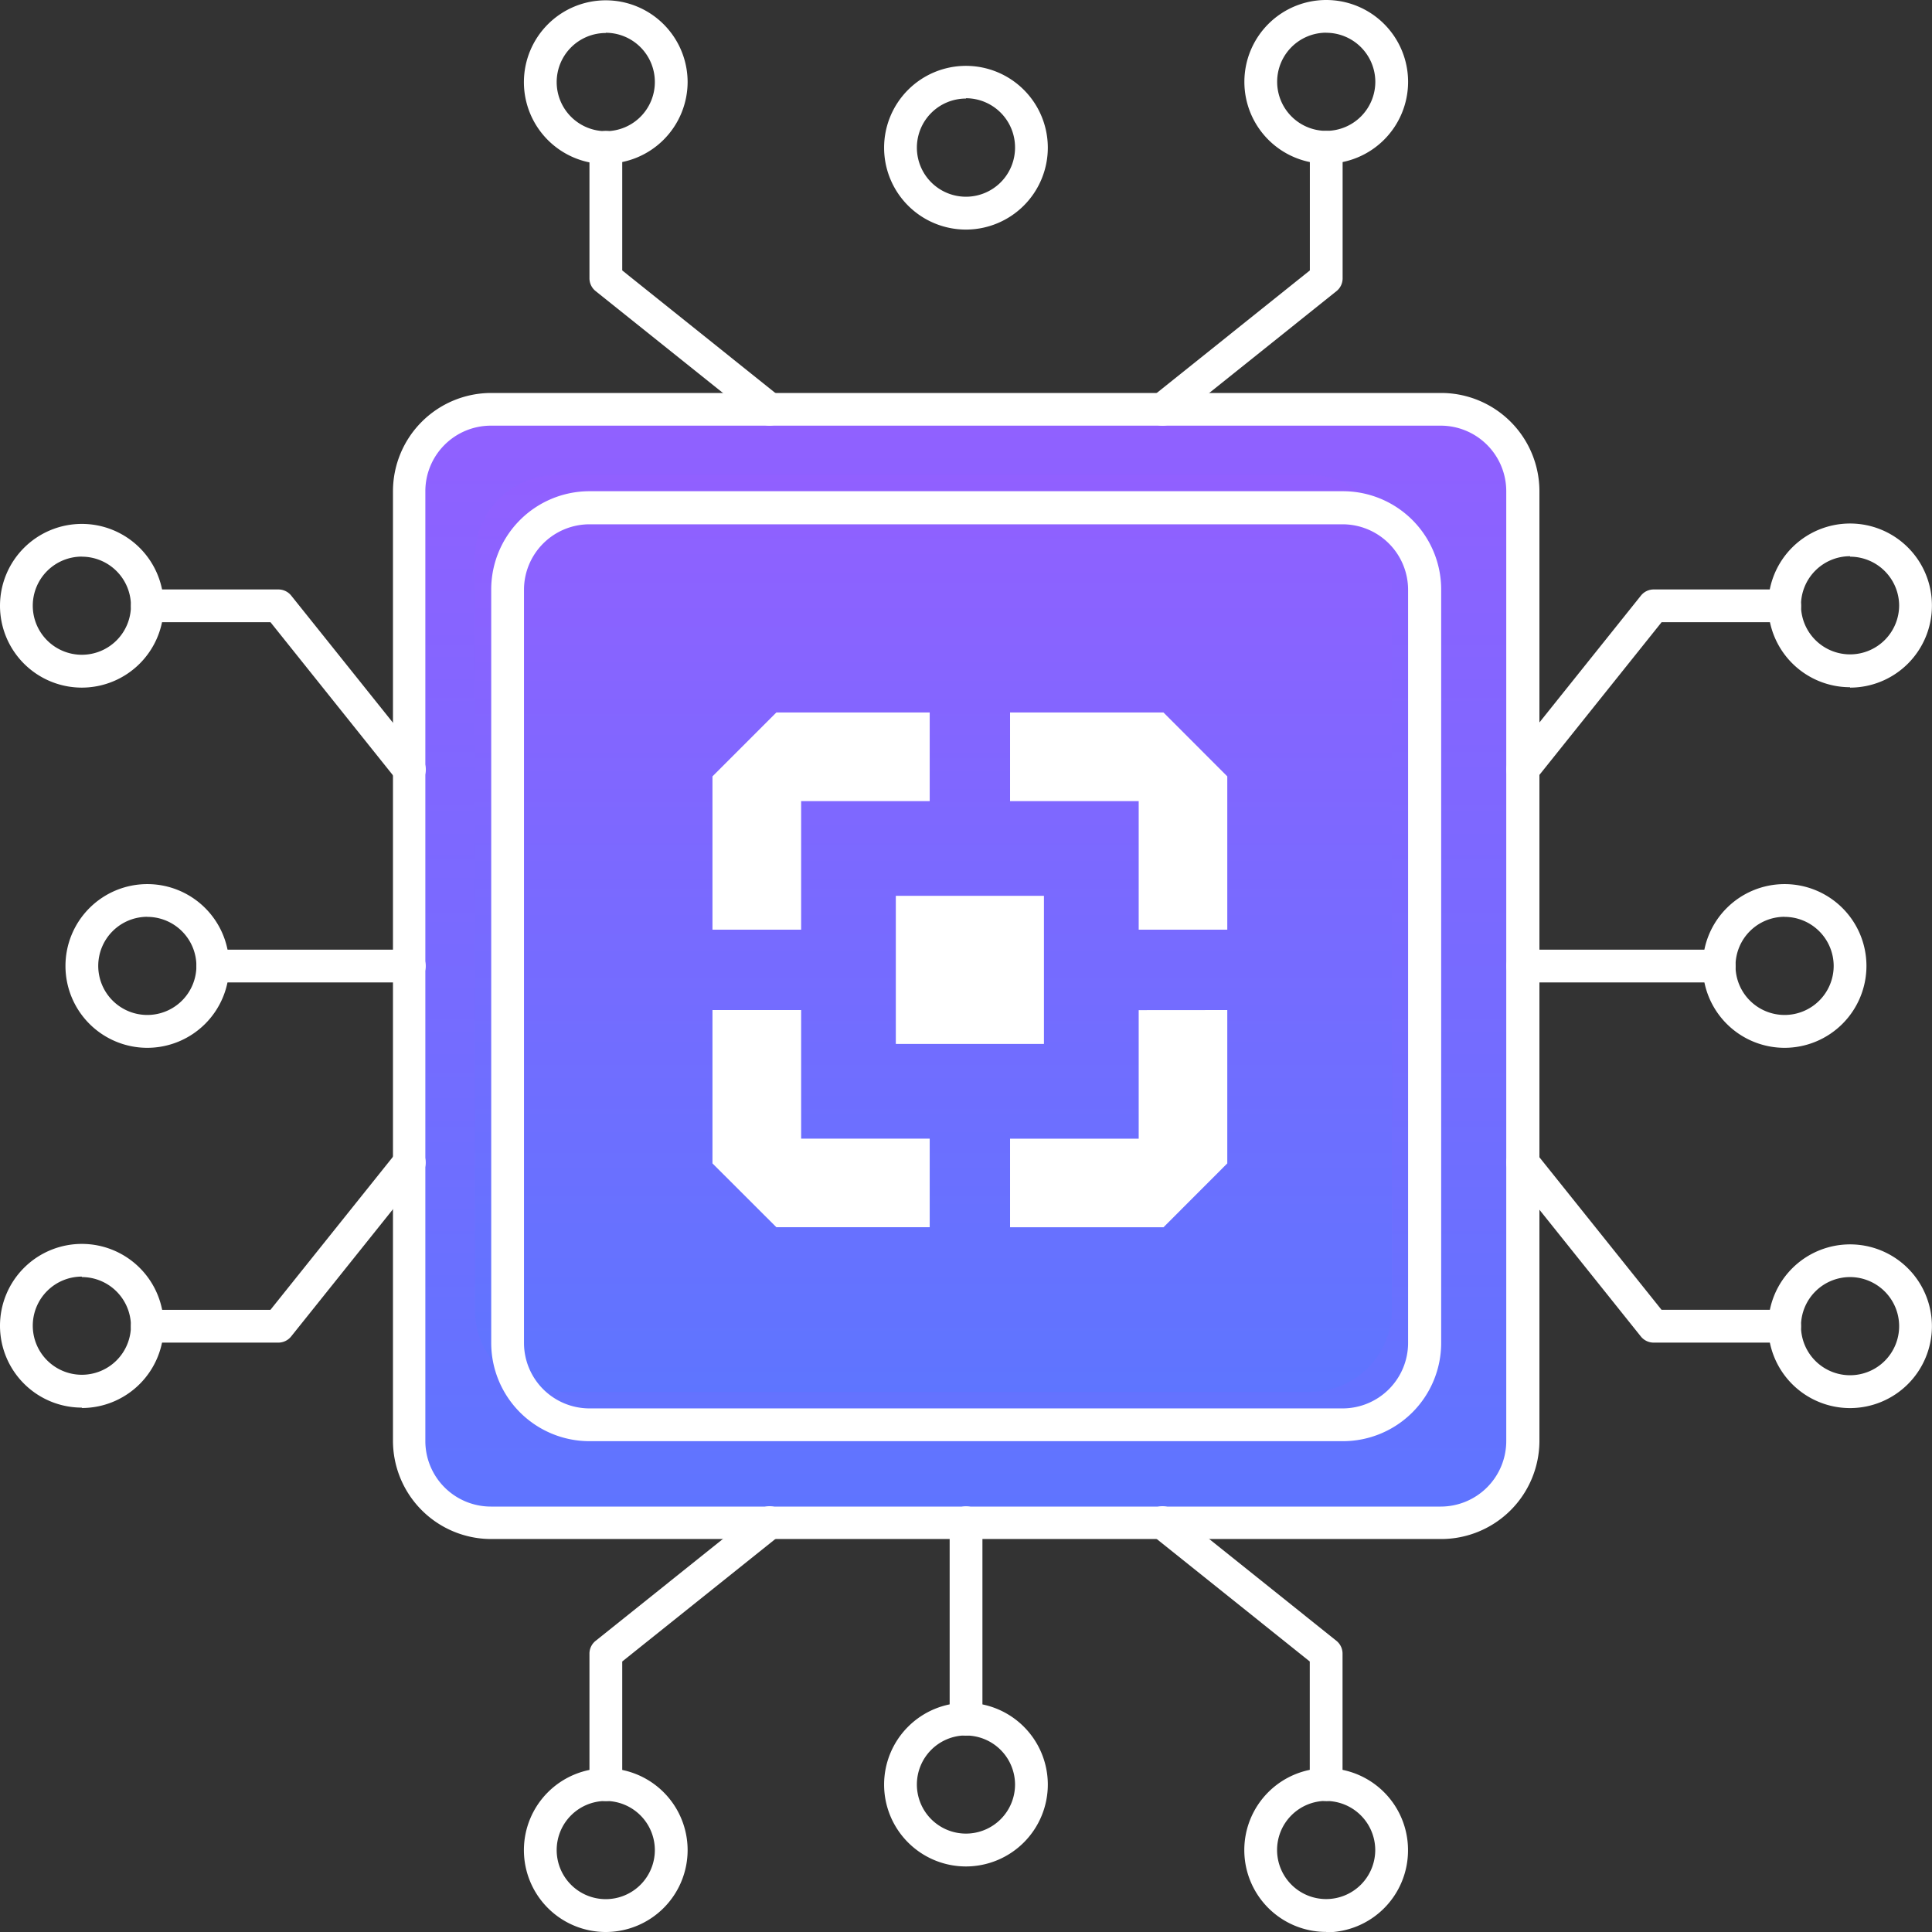 <svg xmlns="http://www.w3.org/2000/svg" xmlns:xlink="http://www.w3.org/1999/xlink" width="24.405" height="24.405" viewBox="0 0 24.405 24.405"><rect x="0" y="0" width="24.405" height="24.405" fill="#333333" stroke="none"/><defs><style>.a{fill:url(#a);}.b{fill:#fff;}</style><linearGradient id="a" x1="0.5" x2="0.5" y2="1" gradientUnits="objectBoundingBox"><stop offset="0" stop-color="#9160ff"/><stop offset="1" stop-color="#5e75ff"/></linearGradient></defs><g transform="translate(-38 -1944)"><g transform="translate(-2 1904)"><path class="a" d="M253.03,254.064h-12A1.034,1.034,0,0,1,240,253.03v-12A1.034,1.034,0,0,1,241.034,240h12a1.034,1.034,0,0,1,1.034,1.034v12A1.034,1.034,0,0,1,253.03,254.064Z" transform="translate(-194.829 -194.829)"/><path class="b" d="M245.236,246.477h-12A1.242,1.242,0,0,1,232,245.236v-12A1.242,1.242,0,0,1,233.241,232h12a1.242,1.242,0,0,1,1.241,1.241v12A1.242,1.242,0,0,1,245.236,246.477Zm-12-14.064a.828.828,0,0,0-.827.827v12a.828.828,0,0,0,.827.827h12a.828.828,0,0,0,.827-.827v-12a.828.828,0,0,0-.827-.827Z" transform="translate(-187.036 -187.036)"/><path class="a" d="M298.548,299.582h-9.514A1.034,1.034,0,0,1,288,298.548v-9.514A1.034,1.034,0,0,1,289.034,288h9.514a1.034,1.034,0,0,1,1.034,1.034v9.514A1.034,1.034,0,0,1,298.548,299.582Z" transform="translate(-242 -242)"/><path class="b" d="M290.755,292h-9.514A1.242,1.242,0,0,1,280,290.755v-9.514A1.242,1.242,0,0,1,281.241,280h9.514A1.242,1.242,0,0,1,292,281.241v9.514A1.242,1.242,0,0,1,290.755,292Zm-9.514-11.582a.828.828,0,0,0-.827.827v9.514a.828.828,0,0,0,.827.827h9.514a.828.828,0,0,0,.827-.827v-9.514a.828.828,0,0,0-.827-.827Z" transform="translate(-233.795 -233.795)"/><path class="b" d="M301.584,42.9a1.034,1.034,0,1,1,1.034-1.034A1.035,1.035,0,0,1,301.584,42.9Zm0-1.655a.62.62,0,1,0,.62.62A.621.621,0,0,0,301.584,41.241Zm-4.55.827a1.034,1.034,0,1,1,1.034-1.034A1.035,1.035,0,0,1,297.034,42.068Zm0-1.655a.62.62,0,1,0,.62.62A.621.621,0,0,0,297.034,40.414Z" transform="translate(-249.382)"/><path class="b" d="M330.275,45.377a.208.208,0,0,1-.129-.045l-2.068-1.655a.207.207,0,0,1-.078-.162V41.861a.207.207,0,1,1,.414,0v1.555l1.99,1.593a.207.207,0,0,1-.129.368Zm7.032-3.309a1.034,1.034,0,1,1,1.034-1.034A1.035,1.035,0,0,1,337.307,42.068Zm0-1.655a.62.62,0,1,0,.62.62A.621.621,0,0,0,337.307,40.414Z" transform="translate(-280.554)"/><path class="b" d="M506.689,107.723a.207.207,0,0,1-.129-.369l1.99-1.593v-1.555a.207.207,0,1,1,.414,0v1.655a.207.207,0,0,1-.078.162l-2.068,1.655A.205.205,0,0,1,506.689,107.723Zm-2.482,16.546a.207.207,0,0,1-.207-.207V121.58a.207.207,0,1,1,.414,0v2.482A.207.207,0,0,1,504.207,124.268Z" transform="translate(-452.004 -62.345)"/><path class="b" d="M473.034,874.068a1.034,1.034,0,1,1,1.034-1.034A1.035,1.035,0,0,1,473.034,874.068Zm0-1.655a.62.62,0,1,0,.62.62A.621.621,0,0,0,473.034,872.414Zm4.55,2.482a1.034,1.034,0,1,1,1.034-1.034A1.035,1.035,0,0,1,477.584,874.9Zm0-1.655a.62.62,0,1,0,.62.62A.621.621,0,0,0,477.584,873.241Z" transform="translate(-420.832 -810.491)"/><path class="b" d="M306.134,779.984a.207.207,0,0,1-.207-.207v-1.555l-1.99-1.593a.207.207,0,0,1,.259-.323l2.068,1.655a.208.208,0,0,1,.077.162v1.655A.207.207,0,0,1,306.134,779.984Zm-9.1,1.655a1.034,1.034,0,1,1,1.034-1.034A1.035,1.035,0,0,1,297.034,781.639Zm0-1.655a.62.62,0,1,0,.62.62A.621.621,0,0,0,297.034,779.984Z" transform="translate(-249.382 -717.234)"/><path class="b" d="M328.207,514.755a.207.207,0,0,1-.207-.207v-1.655a.207.207,0,0,1,.078-.162l2.068-1.655a.207.207,0,0,1,.259.323l-1.991,1.593v1.555A.207.207,0,0,1,328.207,514.755Zm14.064-10.341h-2.482a.207.207,0,1,1,0-.414h2.482a.207.207,0,1,1,0,.414Z" transform="translate(-280.554 -452.004)"/><path class="b" d="M873.034,302.618a1.034,1.034,0,1,1,1.034-1.034A1.035,1.035,0,0,1,873.034,302.618Zm0-1.655a.62.62,0,1,0,.62.62A.621.621,0,0,0,873.034,300.964Zm.827-2.9a1.034,1.034,0,1,1,1.034-1.034A1.035,1.035,0,0,1,873.861,298.068Zm0-1.655a.62.62,0,1,0,.62.62A.621.621,0,0,0,873.861,296.414Z" transform="translate(-810.491 -249.382)"/><path class="b" d="M776.234,330.482a.207.207,0,0,1-.161-.336l1.655-2.068a.206.206,0,0,1,.161-.078h1.655a.207.207,0,1,1,0,.414h-1.555L776.4,330.4a.205.205,0,0,1-.161.078Zm4.136,7.859a1.034,1.034,0,1,1,1.034-1.034A1.035,1.035,0,0,1,780.371,338.341Zm0-1.655a.62.62,0,1,0,.62.62A.621.621,0,0,0,780.371,336.686Z" transform="translate(-717 -280.554)"/><path class="b" d="M156.062,508.964h-1.655a.208.208,0,0,1-.162-.078l-1.655-2.068a.207.207,0,0,1,.323-.259l1.593,1.99h1.555a.207.207,0,0,1,0,.414Zm-17.373-4.55h-2.482a.207.207,0,0,1,0-.414h2.482a.207.207,0,0,1,0,.414Z" transform="translate(-93.518 -452.004)"/><path class="b" d="M41.861,474.068a1.034,1.034,0,1,1,1.034-1.034A1.035,1.035,0,0,1,41.861,474.068Zm0-1.655a.62.62,0,1,0,.62.62A.621.621,0,0,0,41.861,472.414Zm-.827,6.2a1.034,1.034,0,1,1,1.034-1.034A1.035,1.035,0,0,1,41.034,478.618Zm0-1.655a.62.62,0,1,0,.62.62A.621.621,0,0,0,41.034,476.964Z" transform="translate(0 -420.832)"/><path class="b" d="M105.861,602.83h-1.655a.207.207,0,1,1,0-.414h1.555l1.593-1.99a.207.207,0,0,1,.323.259l-1.655,2.068A.208.208,0,0,1,105.861,602.83Z" transform="translate(-62.345 -545.87)"/><path class="b" d="M41.034,298.068a1.034,1.034,0,1,1,1.034-1.034A1.035,1.035,0,0,1,41.034,298.068Zm0-1.655a.62.62,0,1,0,.62.62A.621.621,0,0,0,41.034,296.414Z" transform="translate(0 -249.382)"/><path class="b" d="M107.516,330.482a.206.206,0,0,1-.162-.078l-1.592-1.99h-1.555a.207.207,0,1,1,0-.414h1.655a.208.208,0,0,1,.162.078l1.655,2.068a.207.207,0,0,1-.162.336Z" transform="translate(-62.345 -280.554)"/></g><g transform="translate(47 1953)"><path class="b" d="M374.319,420.448h-1.871v1.871h1.871Z" transform="translate(-370.132 -418.132)"/><path class="b" d="M302.744,348v1.12H301.12v1.624H300v-1.937l.807-.807Z" transform="translate(-300 -348)"/><path class="b" d="M420.337,348.807v1.937h-1.119V349.12h-1.625V348h1.938Z" transform="translate(-413.834 -348)"/><path class="b" d="M420.337,465.593v1.937l-.806.807h-1.938v-1.119h1.625v-1.624Z" transform="translate(-413.834 -461.834)"/><path class="b" d="M302.744,467.217v1.119h-1.937L300,467.53v-1.937h1.12v1.624Z" transform="translate(-300 -461.834)"/></g></g></svg>
